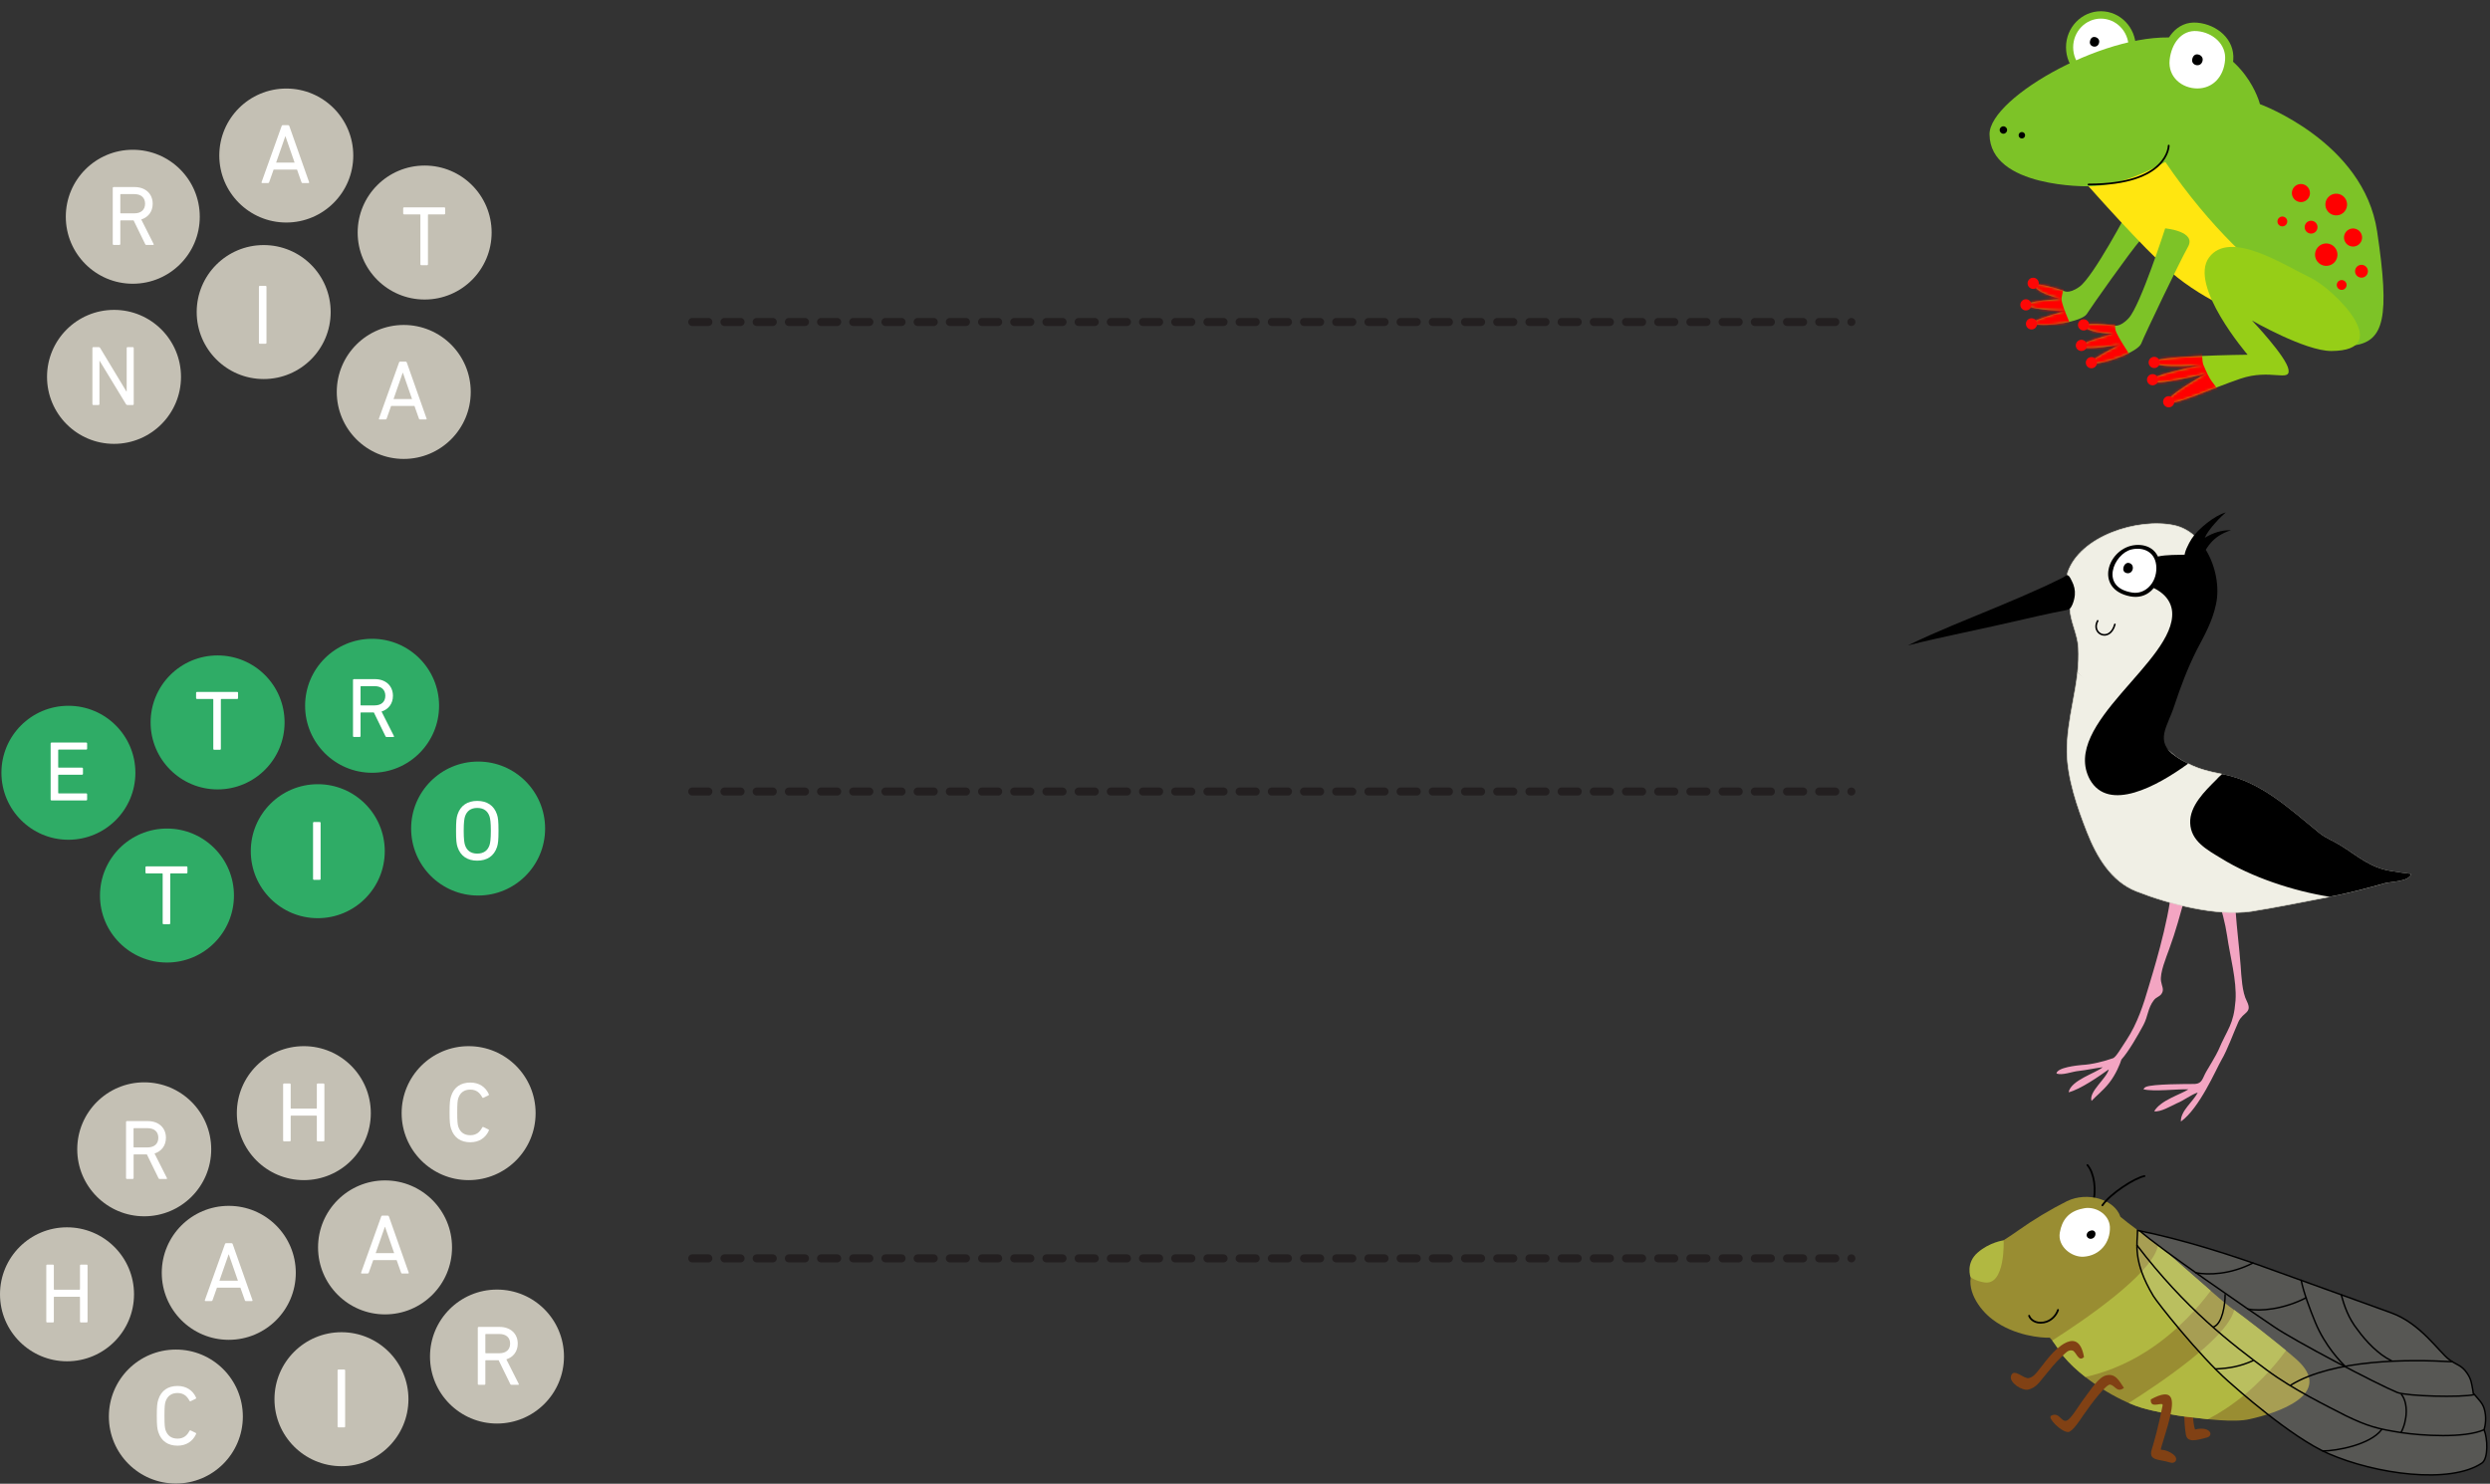 <svg width="928" height="553" viewBox="0 0 928 553" fill="none" xmlns="http://www.w3.org/2000/svg">
<rect x="0" y="0" width="928" height="553" fill="#333333" stroke="none"/>
<path d="M258 120H690" stroke="#231F20" stroke-width="3" stroke-linecap="round" stroke-linejoin="round" stroke-dasharray="6 6"/>
<path d="M779.936 448.658C781.452 443.53 780.495 437.174 777.97 434.231" stroke="black" stroke-width="0.681" stroke-linecap="round"/>
<path d="M817.225 520.977C817.207 524.607 817.117 530.168 818.073 532.786C823.648 531.36 825.199 535.007 822.547 535.748C818.308 536.921 815.223 537.68 814.664 534.719C814.014 531.27 812.914 516.481 817.225 520.977Z" fill="#814114"/>
<path d="M790.255 453.498C788.145 447.051 777.988 443.964 770.321 447.683C764.295 450.699 757.71 454.653 752.154 458.608C746.11 463.014 738.605 466.354 735.124 473.776C732.345 480.276 737.415 487.896 742.701 491.851C750.783 497.918 760.976 498.677 763.934 498.55C765.612 500.211 767.344 503.426 769.022 505.448C776.202 514.115 789.552 522.115 798.121 524.661C802.757 526.051 811.146 527.658 815.801 528.128C821.61 528.832 832.669 530.295 838.478 528.904C847.985 526.81 870.788 519.749 855.688 506.477C849.771 501.277 835.627 490.298 831.694 487.517C828.682 485.657 808.693 467.474 804.706 464.476C798.951 460.125 793.106 455.935 790.255 453.498Z" fill="#998D32"/>
<path d="M804.688 464.44C804.562 464.35 804.435 464.26 804.309 464.151C804.255 464.35 804.201 464.549 804.129 464.765C801.387 475.238 776.725 492.032 764.854 499.616C766.226 501.367 767.633 503.787 769.004 505.43C771.241 508.138 774.073 510.775 777.194 513.194C783.256 511.858 791.554 509.095 800.34 503.426C811.742 496.058 819.77 486.65 823.901 481.071C816.829 474.949 807.304 466.427 804.688 464.44Z" fill="#B1B841"/>
<path d="M851.972 503.335C845.766 498.207 836.674 491.165 832.651 488.222C832.633 488.294 832.615 488.348 832.597 488.42C829.854 498.984 803.768 516.336 793.358 522.909C795.036 523.631 796.642 524.227 798.103 524.661C802.739 526.051 811.128 527.658 815.765 528.128C817.677 528.362 820.167 528.669 822.837 528.94C824.857 527.911 826.932 526.719 829.024 525.347C840.354 517.998 848.184 508.554 851.972 503.335Z" fill="#B1B841"/>
<g opacity="0.6">
<g opacity="0.6">
<path opacity="0.6" d="M891.12 489.269C881.36 485.784 861.696 478.579 848.003 473.704C832.218 467.889 813.113 461.822 796.642 458.572C796.642 463.447 794.676 469.912 802.523 483.003C804.021 485.495 819.517 505.123 830.54 514.874C833.102 517.149 853.776 535.639 867.704 541.725C885.437 549.489 913.112 553.227 924.946 545.318C927.454 543.639 927.129 536.055 925.794 532.877C926.263 531.252 926.822 528.128 925.794 524.877C925.145 522.837 923.683 521.537 922.529 520.128C921.14 518.503 922.06 520.183 921.591 518.088C921.122 515.524 921.013 514.007 919.39 511.678C917.297 508.662 915.547 508.789 912.769 506.694C908.818 503.678 902.071 493.187 891.12 489.269Z" fill="#DAD8CC"/>
</g>
</g>
<path d="M776.202 450.446C770.862 451.475 768.444 454.834 767.668 459.42C766.784 464.567 772.106 468.648 776.508 468.377C782.642 468.016 786.575 463.05 786.34 457.254C786.088 452.36 780.604 449.272 776.202 450.446Z" fill="white"/>
<path d="M779.358 458.608C778.42 458.788 777.806 459.33 777.68 460.143C777.536 461.046 778.456 461.768 779.232 461.714C780.314 461.641 781 460.775 780.963 459.764C780.927 458.915 780.134 458.409 779.358 458.608Z" fill="black"/>
<path d="M791.572 517.275C789.713 514.495 788.324 511.696 784.842 512.635C782.064 513.339 779.015 518.214 777.392 520.309C775.534 522.638 773.459 526.268 771.601 528.362C768.353 532.082 768.083 525.672 764.403 527.658C762.941 528.453 768.353 533.924 770.897 533.707C772.521 533.473 775.299 529.103 776.616 527.189C779.484 523 785.059 515.741 786.448 516.03C788.288 516.391 789.01 519.226 791.572 517.275Z" fill="#814114"/>
<path d="M801.585 521.555C809.667 517.167 810.226 521.158 808.963 527.116C807.791 532.66 805.066 540.081 805.337 540.298C808.169 540.443 810.316 542.176 810.767 542.898C811.597 544.235 810.497 545.643 808.711 545.065C804.832 543.783 800.628 544.56 801.909 540.316C802.865 537.174 804.363 531.992 805.987 523.848C806.347 522.042 801.224 525.491 801.585 521.555Z" fill="#814114"/>
<path d="M776.689 505.755C774.632 494.126 766.388 502.288 762.707 506.911C759.37 511.118 758.233 513.158 756.141 513.61C754.282 514.079 750.476 509.619 749.484 512.833C748.726 515.271 753.723 518.575 756.05 517.871C758.829 517.167 760.254 514.928 761.859 512.996C764.151 510.251 765.63 508.229 768.354 505.647C769.671 504.401 770.808 502.884 772.431 503.353C773.838 503.823 774.614 507.85 776.689 505.755Z" fill="#814114"/>
<path d="M783.544 449.218C786.521 444.866 795.523 439.034 799.221 438.33" stroke="black" stroke-width="0.681" stroke-linecap="round"/>
<path d="M891.12 489.269C881.36 485.784 861.696 478.579 848.003 473.704C832.218 467.889 813.113 461.822 796.642 458.572C796.642 463.447 794.676 469.912 802.523 483.003C804.021 485.495 819.517 505.123 830.54 514.874C833.102 517.149 853.776 535.639 867.704 541.725C885.437 549.489 913.112 553.227 924.946 545.318C927.454 543.639 927.129 536.055 925.794 532.877C926.263 531.252 926.822 528.128 925.794 524.877C925.145 522.837 923.683 521.537 922.529 520.128C921.14 518.503 922.06 520.183 921.591 518.088C921.122 515.524 921.013 514.007 919.39 511.678C917.297 508.662 915.547 508.789 912.769 506.694C908.818 503.678 902.071 493.187 891.12 489.269Z" stroke="black" stroke-width="0.545" stroke-linecap="round"/>
<path d="M922.149 519.767C917.278 520.923 897.199 520.381 893.483 518.991C886.05 515.975 854.84 499.561 847.425 494.433C839.073 488.854 804.02 464.765 797.525 458.734" stroke="black" stroke-width="0.545" stroke-linecap="round"/>
<path d="M925.775 532.859C918.577 536.109 902.485 535.08 894.836 533.924C886.014 532.534 882.37 531.559 874.234 527.622C867.504 524.137 854.768 517.98 844.918 510.685C831.496 500.735 814.537 487.806 796.425 464.115" stroke="black" stroke-width="0.545" stroke-linecap="round"/>
<path d="M913.922 507.524C897.56 506.567 869.615 506.567 853.775 516.21" stroke="black" stroke-width="0.545" stroke-linecap="round"/>
<path d="M891.247 507.127C886.376 504.798 881.686 499.814 878.673 495.625C875.191 491.219 873.694 486.723 872.539 482.497" stroke="black" stroke-width="0.545" stroke-linecap="round"/>
<path d="M874.053 509.222C872.555 507.831 866.548 501.71 862.886 492.826C861.009 488.276 858.556 481.811 857.636 477.171" stroke="black" stroke-width="0.545" stroke-linecap="round"/>
<path d="M859.495 483.671C850.98 488.023 842.392 488.781 837.792 487.896" stroke="black" stroke-width="0.545" stroke-linecap="round"/>
<path d="M839.651 470.724C831.135 475.076 822.945 475.238 818.345 474.354" stroke="black" stroke-width="0.545" stroke-linecap="round"/>
<path d="M887.565 532.859C883.362 538.474 870.733 540.786 865.628 540.786" stroke="black" stroke-width="0.545" stroke-linecap="round"/>
<path d="M839.65 507.127C834.833 509.276 830.882 509.98 825.687 510.215" stroke="black" stroke-width="0.545" stroke-linecap="round"/>
<path d="M894.997 519.695C897.559 522.873 897.252 529.464 894.835 533.906" stroke="black" stroke-width="0.545" stroke-linecap="round"/>
<path d="M829.277 482.497C829.277 486.344 828.267 493.187 825.056 494.523" stroke="black" stroke-width="0.545" stroke-linecap="round"/>
<path d="M756.23 490.388C756.645 491.706 758.54 493.44 761.697 492.88C764.655 492.357 766.423 490.027 767.001 488.222" stroke="black" stroke-width="0.681" stroke-linecap="round"/>
<path d="M746.741 462.274C746.741 462.274 747.481 479.319 739.489 477.947C736.007 477.351 734.384 475.979 734.384 475.979C734.384 475.979 732.507 470.778 737.054 466.842C741.582 462.905 746.741 462.274 746.741 462.274Z" fill="#B1B841"/>
<path d="M826.399 334.161C827.939 338.858 829.323 344.045 830.023 348.759C831.074 356.26 833.682 365.425 833.157 372.926C832.457 382.004 830.233 383.266 826.749 391.467C825.873 393.395 823.265 397.671 822.232 399.424C820.831 401.86 820.796 403.822 818.012 403.998C815.053 403.998 802.114 403.98 799.715 405.102C799.278 405.312 799.015 405.627 798.84 405.978C802.692 406.942 811.621 405.82 815.613 405.995C812.689 407.941 805.283 409.991 802.849 414.18C805.283 414.53 809.047 412.234 811.324 411.183C813.932 410.131 816.454 408.063 819.063 407.187C817.487 410.499 812.619 413.987 812.794 418C819.728 413.058 825.856 398.635 827.957 394.972C830.058 391.485 832.649 384.352 834.225 380.865C835.959 377.027 839.618 377.658 837.359 373.119C835.608 369.807 835.346 363.866 835.066 359.975C834.505 352.562 833.7 346.674 833.175 339.348C833.052 337.403 832.929 335.458 832.702 333.53C832.597 332.671 827.414 334.792 827.257 333.951" fill="#F3A5C2"/>
<path d="M809.362 330.726C808.312 343.817 801.711 364.567 800.87 367.493C798.857 374.433 796.563 381.478 792.554 387.577C790.47 390.714 788.684 393.868 787.564 394.376C784.079 395.603 779.527 396.76 775.868 396.917C774.117 397.093 766.763 397.811 766.413 400.072C768.497 400.948 772.454 399.318 774.712 399.143C777.846 398.793 780.42 398.162 783.642 397.759C781.12 399.949 771.806 402.56 770.948 407.099C775.29 406.03 782.276 401.158 785.935 398.547C785.06 402.035 778.389 406.819 779.492 410.324C781.033 408.589 783.764 406.539 786.075 403.594C788.579 400.405 790.12 396.549 790.628 394.902C793.429 391.765 796.756 385.859 798.839 382.021C800.59 378.709 800.433 375.747 802.709 372.786C803.759 371.384 805.108 371.506 805.825 369.964C806.456 368.615 805.755 367.651 805.405 365.741C804.88 362.604 807.384 356.698 808.434 353.736C811.043 346.586 812.286 341.591 814.387 334.266C814.912 332.338 815.928 331.409 816.278 329.482C814.352 328.956 811.936 331.409 810.185 332.268" fill="#F3A5C2"/>
<path d="M800.451 278.714C802.324 270.39 824.594 205.318 817.415 199.342C815.384 197.659 813.038 196.415 810.377 195.819C796.755 192.875 775.114 199.833 770.579 213.467C770.492 213.712 770.492 214.063 770.527 214.448C770.597 215.377 770.894 216.569 770.947 217.182C771.175 220.337 771.297 223.509 771.42 226.663C771.612 231.675 774.309 236.197 774.606 241.331C774.781 244.504 774.624 247.588 774.309 250.672" fill="#F0EFE5"/>
<path d="M774.291 250.672C773.871 254.51 773.171 258.296 772.453 262.116C771.385 267.794 770.282 274.471 770.352 280.184C770.492 290.156 774.221 300.951 777.881 310.222C781.417 319.195 786.793 328.483 796.23 332.181C808.521 337 825.872 341.539 838.969 339.664C848.616 338.139 858.264 336.141 867.683 334.336C868.174 334.248 868.664 334.143 869.154 334.056C873.969 333.25 884.107 330.586 888.659 329.236C891.11 328.518 897.956 328.641 898.639 325.696C896.135 325.451 893.579 325.013 891.04 324.61C883.249 323.401 878.609 318.932 872.008 314.901C869.382 313.289 866.808 312.412 864.357 310.415C853.484 301.617 842.768 291.33 828.551 288.579C821.6 287.247 816.803 285.915 810.92 281.902" fill="#F0EFE5"/>
<path d="M771.404 226.663C771.597 231.675 774.293 236.197 774.591 241.331C774.766 244.503 774.626 247.588 774.293 250.672" stroke="#DAD8CC" stroke-width="0.245" stroke-linecap="round"/>
<path d="M817.662 199.552C815.579 197.765 813.145 196.433 810.379 195.819C796.757 192.875 775.116 199.833 770.581 213.467C770.511 213.677 770.494 213.94 770.511 214.256" stroke="#DAD8CC" stroke-width="0.245" stroke-linecap="round"/>
<path d="M828.114 288.509C822.966 287.51 819.605 286.703 815.49 284.618" stroke="#DAD8CC" stroke-width="0.245" stroke-linecap="round"/>
<path d="M774.291 250.672C773.871 254.51 773.171 258.296 772.453 262.116C771.385 267.794 770.282 274.471 770.352 280.184C770.492 290.156 774.221 300.951 777.881 310.222C781.417 319.195 786.793 328.483 796.23 332.181C808.521 337 825.872 341.539 838.969 339.664C848.686 338.121 858.386 336.106 867.858 334.301" stroke="#DAD8CC" stroke-width="0.245" stroke-linecap="round"/>
<path d="M816.82 200.779C819.114 197.151 825.54 191.999 829.532 191C828.079 192.139 823.036 197.204 821.705 200.411C824.91 198.536 827.746 197.589 831.493 197.589C824.279 199.99 822.423 203.881 818.957 210.575C818.414 208.7 814.457 208.91 814.177 207.561C813.914 205.966 815.682 202.566 816.82 200.779Z" fill="black"/>
<path d="M815.49 284.618C814.001 283.864 812.478 283.006 810.902 281.919C802.621 276.311 807.961 270.686 810.377 262.94C812.776 255.719 815.192 249.305 818.659 242.348C821.6 236.74 824.524 231.658 825.872 225.244C827.273 219.022 825.837 210.978 822.038 204.827C820.497 207.824 810.535 206.036 804.354 207.386C802.288 207.841 803.356 211.802 801.693 212.188C797.858 213.081 792.693 216.534 795.144 216.937C805.23 218.514 809.187 223.298 809.537 228.048C810.885 246.379 767.813 269.897 778.861 290.506C785.83 302.932 803.969 293.012 815.49 284.618Z" fill="black"/>
<path d="M793.904 222.264C800.032 223.456 804.531 219.057 805.022 212.731C805.582 205.563 800.872 202.707 795.9 203.127C785.534 204.021 780.229 219.583 793.904 222.264Z" fill="black"/>
<path d="M781.787 231.377C779.108 236.197 786.321 239.667 788.195 232.709" stroke="black" stroke-width="0.604" stroke-miterlimit="10" stroke-linecap="round"/>
<path d="M898.623 325.696C896.119 325.451 893.563 325.013 891.024 324.61C883.233 323.401 878.593 318.932 872.009 314.901C869.383 313.289 866.809 312.412 864.358 310.415C853.485 301.617 842.787 291.33 828.553 288.579C828.413 288.544 828.272 288.526 828.132 288.491C827.345 289.192 826.592 289.911 825.874 290.717C821.864 294.73 815.999 300.338 816.261 306.752C816.524 313.446 822.407 316.636 827.747 319.861C839.11 326.941 854.746 332.093 868.158 334.213C868.473 334.161 868.823 334.091 869.138 334.021C873.953 333.215 884.091 330.551 888.643 329.201C891.077 328.518 897.923 328.641 898.623 325.696Z" fill="black"/>
<path d="M755.138 230.606C758.43 229.835 761.739 229.082 765.048 228.398C766.606 228.083 768.147 227.767 769.705 227.469C771.229 227.189 771.736 226.803 772.367 225.331C772.839 224.21 773.172 222.948 773.277 221.721C773.435 219.951 772.997 218.164 772.174 216.586C771.911 216.078 771.316 214.694 770.756 214.483C770.09 214.238 769.39 214.974 768.83 215.254C766.414 216.464 763.98 217.62 761.529 218.759C756.171 221.213 750.743 223.526 745.298 225.804C733.847 230.589 722.221 235.093 711.051 240.543C724.165 237.213 738.172 234.584 755.138 230.606Z" fill="black"/>
<path d="M794.304 204.81C787.826 206.404 782.328 218.97 794.742 220.862C799.452 221.581 803.742 217.322 803.654 211.609C803.567 205.844 798.962 203.67 794.304 204.81Z" fill="white"/>
<path d="M792.643 213.607C795.094 214.08 795.847 210.277 793.396 209.804C791.54 209.436 790.192 213.116 792.643 213.607Z" fill="black"/>
<path d="M769.985 17.621C769.985 25.04 775.818 31.058 782.981 31.058C790.156 31.058 795.984 25.04 795.984 17.621C795.984 10.196 790.156 4.188 782.981 4.188C775.818 4.188 769.985 10.196 769.985 17.621Z" fill="#7DC327"/>
<path d="M805.569 22.283C804.666 30.677 811.566 36.122 818.941 36.122C826.324 36.122 831.706 30.523 832.323 22.286C832.894 14.664 826.3 9.142 818.941 8.454C811.096 7.723 806.408 14.692 805.569 22.283Z" fill="#7DC327"/>
<path d="M793.317 78.176C793.317 78.176 780.215 103.134 775.007 106.86C770.792 109.884 768.961 108.314 768.961 108.314C768.961 108.314 756.799 104.231 758.544 106.988C760.29 109.754 768.321 111.428 768.321 111.428C768.321 111.428 753.891 112.118 755.846 113.904C757.787 115.672 769.77 115.87 769.77 115.87C769.77 115.87 754.553 119.953 758.108 120.761C763.074 121.889 775.911 119.89 777.724 117.033C779.54 114.169 793.735 94.044 797.619 89.58C801.478 85.12 793.317 78.176 793.317 78.176Z" fill="#7DC327"/>
<mask id="mask0" mask-type="alpha" maskUnits="userSpaceOnUse" x="755" y="78" width="44" height="44">
<path d="M793.317 78.176C793.317 78.176 780.215 103.134 775.007 106.86C770.792 109.884 768.961 108.314 768.961 108.314C768.961 108.314 756.799 104.232 758.544 106.988C760.29 109.754 768.321 111.428 768.321 111.428C768.321 111.428 753.891 112.118 755.846 113.904C757.787 115.672 769.77 115.87 769.77 115.87C769.77 115.87 754.553 119.953 758.108 120.761C763.074 121.889 775.911 119.89 777.724 117.033C779.54 114.169 793.735 94.044 797.619 89.58C801.478 85.12 793.317 78.176 793.317 78.176Z" fill="#7DC327"/>
</mask>
<g mask="url(#mask0)">
<path d="M769.938 104.794C769.938 104.794 768.355 109.718 768.321 111.428C768.291 112.847 769.677 116.271 770.216 117.585C770.693 118.739 771.853 121.497 771.853 121.497C771.853 121.497 769.584 126.017 768.491 126.286C767.398 126.56 761.656 129.172 757.556 127.457C753.455 125.739 746.896 123.282 745.802 118.085C744.707 112.888 748.263 103.591 748.263 103.591L760.838 102.478L769.938 104.794Z" fill="#FF0000"/>
</g>
<path d="M772.65 17.621C772.65 23.519 777.289 28.305 782.981 28.305C788.689 28.305 793.321 23.519 793.321 17.621C793.321 11.719 788.691 6.94 782.981 6.94C777.291 6.94 772.65 11.719 772.65 17.621Z" fill="white"/>
<path d="M813.222 14.341C787.02 10.52 741.35 36.096 741.477 50.07C741.667 70.167 778.387 69.432 778.387 69.432C778.387 69.432 791.838 79.395 797.617 89.58C815.499 110.382 860.846 131.372 877.498 128.73C888.421 126.998 890.776 118.504 885.92 86.177C880.905 52.826 842.255 38.805 842.255 38.805C842.255 38.805 837.077 17.822 813.222 14.341Z" fill="#7DC327"/>
<path d="M808.605 22.279C807.911 28.759 813.241 32.965 818.936 32.965C824.639 32.965 828.797 28.643 829.276 22.279C829.713 16.394 824.622 12.128 818.936 11.598C812.875 11.028 809.258 16.416 808.605 22.279Z" fill="white"/>
<path d="M816.995 22.294C816.857 23.519 817.875 24.313 818.966 24.313C820.044 24.313 820.829 23.502 820.926 22.294C820.997 21.179 820.04 20.362 818.966 20.265C817.799 20.159 817.111 21.186 816.995 22.294Z" fill="black"/>
<path d="M778.871 15.581C778.744 16.674 779.641 17.386 780.618 17.386C781.571 17.386 782.281 16.653 782.358 15.581C782.432 14.587 781.565 13.86 780.618 13.776C779.592 13.681 778.973 14.587 778.871 15.581Z" fill="black"/>
<path d="M778.387 69.432C778.387 69.432 789.511 70.189 806.995 60.366C841.108 110.345 874.531 119.338 877.5 128.732C877.853 129.845 834.36 123.168 809.138 101.467C798.691 92.474 778.387 69.432 778.387 69.432Z" fill="#FFE610"/>
<path d="M752.32 50.413C752.32 51.071 752.855 51.612 753.53 51.612C754.203 51.612 754.744 51.071 754.744 50.413C754.744 49.738 754.203 49.206 753.53 49.206C752.857 49.208 752.32 49.74 752.32 50.413Z" fill="black"/>
<path d="M745.259 48.451C745.259 49.214 745.878 49.837 746.641 49.837C747.413 49.837 748.032 49.216 748.032 48.451C748.032 47.687 747.415 47.073 746.641 47.073C745.878 47.075 745.259 47.69 745.259 48.451Z" fill="black"/>
<path d="M806.936 85.116C806.936 85.116 797.703 113.888 793.341 118.577C789.813 122.385 787.711 121.214 787.711 121.214C787.711 121.214 774.973 119.64 777.235 121.993C779.504 124.356 787.711 124.384 787.711 124.384C787.711 124.384 773.703 127.938 775.967 129.299C778.225 130.651 790.018 128.452 790.018 128.452C790.018 128.452 775.913 135.495 779.568 135.566C784.64 135.689 796.823 131.16 798.029 128.005C799.243 124.829 812.45 97.305 815.357 92.153C818.923 86.177 806.936 85.116 806.936 85.116Z" fill="#7DC327"/>
<mask id="mask1" mask-type="alpha" maskUnits="userSpaceOnUse" x="775" y="85" width="42" height="51">
<path d="M806.936 85.116C806.936 85.116 797.703 113.888 793.341 118.577C789.813 122.385 787.711 121.214 787.711 121.214C787.711 121.214 774.973 119.64 777.235 121.993C779.504 124.356 787.711 124.384 787.711 124.384C787.711 124.384 773.703 127.938 775.967 129.299C778.225 130.651 790.018 128.452 790.018 128.452C790.018 128.452 775.913 135.495 779.568 135.566C784.64 135.689 796.823 131.16 798.029 128.005C799.243 124.829 812.45 97.305 815.357 92.153C818.923 86.177 806.936 85.116 806.936 85.116Z" fill="#7DC327"/>
</mask>
<g mask="url(#mask1)">
<path d="M788.818 115.855C788.818 115.855 788.098 120.981 788.359 122.67C788.575 124.072 790.524 127.214 791.279 128.411C791.949 129.467 793.562 131.982 793.562 131.982C793.562 131.982 792.098 136.825 791.072 137.28C790.039 137.74 784.827 141.294 780.495 140.3C776.163 139.31 769.278 138.011 767.313 133.075C765.349 128.143 767.262 118.376 767.262 118.376L779.464 115.133L788.818 115.855Z" fill="#FF0000"/>
</g>
<path d="M759.836 105.594C759.836 106.744 758.9 107.68 757.75 107.68C756.597 107.68 755.663 106.744 755.663 105.594C755.663 104.441 756.597 103.505 757.75 103.505C758.9 103.505 759.836 104.441 759.836 105.594Z" fill="#FD0706"/>
<path d="M757.129 113.615C757.129 114.768 756.195 115.7 755.044 115.7C753.892 115.7 752.954 114.768 752.954 113.615C752.954 112.465 753.892 111.529 755.044 111.529C756.195 111.529 757.129 112.463 757.129 113.615Z" fill="#FD0706"/>
<path d="M759.212 120.707C759.212 121.857 758.281 122.793 757.129 122.793C755.978 122.793 755.042 121.857 755.042 120.707C755.042 119.554 755.978 118.622 757.129 118.622C758.281 118.622 759.212 119.554 759.212 120.707Z" fill="#FD0706"/>
<path d="M778.615 121.085C778.615 122.234 777.683 123.166 776.532 123.166C775.38 123.166 774.444 122.234 774.444 121.085C774.444 119.931 775.38 118.995 776.532 118.995C777.683 118.995 778.615 119.931 778.615 121.085Z" fill="#FD0706"/>
<path d="M777.802 128.734C777.802 129.883 776.871 130.815 775.719 130.815C774.568 130.815 773.632 129.883 773.632 128.734C773.632 127.58 774.568 126.644 775.719 126.644C776.871 126.644 777.802 127.58 777.802 128.734Z" fill="#FD0706"/>
<path d="M781.533 135.171C781.533 136.321 780.599 137.257 779.45 137.257C778.298 137.257 777.362 136.321 777.362 135.171C777.362 134.017 778.298 133.082 779.45 133.082C780.601 133.082 781.533 134.017 781.533 135.171Z" fill="#FD0706"/>
<path d="M778.387 68.77C808.256 68.77 808.256 54.278 808.256 54.278" stroke="black" stroke-width="0.665" stroke-linecap="round"/>
<path d="M861.081 103.505C851.529 98.968 831.171 85.427 823.32 95.914C815.482 106.401 837.668 132.204 837.668 132.204C837.668 132.204 800.609 132.616 802.714 135.094C804.801 137.574 821.176 135.961 821.176 135.961C821.176 135.961 801.239 139.691 801.78 141.949C802.319 144.216 822.203 139.223 822.203 139.223C822.203 139.223 806.423 148.039 808.09 149.79C809.741 151.544 823.796 144.934 835.007 141.13C846.209 137.321 853.677 142.553 852.902 137.727C852.111 132.905 839.279 119.439 839.279 119.439C839.279 119.439 859.091 130.858 868.874 130.811C892.993 130.709 869.864 107.68 861.081 103.505Z" fill="#96CE17"/>
<mask id="mask2" mask-type="alpha" maskUnits="userSpaceOnUse" x="801" y="92" width="79" height="59">
<path d="M861.081 103.505C851.529 98.968 831.171 85.427 823.32 95.914C815.482 106.401 837.668 132.204 837.668 132.204C837.668 132.204 800.609 132.616 802.714 135.094C804.801 137.574 821.176 135.961 821.176 135.961C821.176 135.961 801.239 139.691 801.78 141.949C802.319 144.216 822.203 139.223 822.203 139.223C822.203 139.223 806.423 148.039 808.09 149.79C809.741 151.544 823.796 144.934 835.007 141.13C846.209 137.321 853.677 142.553 852.902 137.727C852.111 132.905 839.279 119.439 839.279 119.439C839.279 119.439 859.091 130.858 868.874 130.811C892.993 130.709 869.864 107.68 861.081 103.505Z" fill="#96CE17"/>
</mask>
<g mask="url(#mask2)">
<path d="M820.777 129.758C820.777 129.758 820.521 134.386 821.179 135.963C822.341 138.734 823.415 140.938 824.266 142.066C825.017 143.068 826.83 145.443 826.83 145.443C826.83 145.443 825.774 150.388 824.784 150.927C823.79 151.466 818.895 155.438 814.494 154.807C810.093 154.175 803.124 153.446 800.76 148.691C798.397 143.935 799.497 134.046 799.497 134.046L811.393 129.808L820.777 129.758Z" fill="#FF0000"/>
</g>
<path d="M804.937 134.91C805.034 136.06 804.176 137.063 803.033 137.16C801.881 137.257 800.877 136.401 800.782 135.255C800.687 134.106 801.538 133.099 802.688 133.002C803.835 132.909 804.844 133.759 804.937 134.91Z" fill="#FD0706"/>
<path d="M804.333 141.35C804.425 142.499 803.569 143.506 802.422 143.599C801.279 143.696 800.27 142.84 800.173 141.695C800.078 140.545 800.932 139.538 802.082 139.441C803.227 139.348 804.234 140.2 804.333 141.35Z" fill="#FD0706"/>
<path d="M810.332 149.564C810.425 150.709 809.573 151.716 808.426 151.809C807.275 151.906 806.272 151.05 806.175 149.905C806.082 148.755 806.934 147.748 808.083 147.655C809.228 147.558 810.237 148.412 810.332 149.564Z" fill="#FD0706"/>
<path d="M862.968 93.708C863.639 91.497 865.972 90.246 868.182 90.911C870.388 91.581 871.643 93.915 870.975 96.121C870.308 98.331 867.975 99.582 865.765 98.914C863.555 98.249 862.304 95.916 862.968 93.708Z" fill="#FF0000"/>
<path d="M877.809 100.402C878.193 99.133 879.532 98.418 880.8 98.801C882.064 99.185 882.78 100.52 882.396 101.788C882.012 103.052 880.682 103.768 879.414 103.384C878.148 103.005 877.43 101.67 877.809 100.402Z" fill="#FF0000"/>
<path d="M848.857 82.006C849.152 81.038 850.174 80.488 851.14 80.781C852.109 81.077 852.661 82.095 852.361 83.067C852.074 84.031 851.052 84.579 850.082 84.288C849.113 83.995 848.57 82.977 848.857 82.006Z" fill="#FF0000"/>
<path d="M870.97 105.679C871.261 104.71 872.283 104.163 873.253 104.458C874.221 104.749 874.769 105.771 874.474 106.742C874.178 107.706 873.161 108.253 872.194 107.962C871.224 107.667 870.676 106.647 870.97 105.679Z" fill="#FF0000"/>
<path d="M880.191 89.496C879.647 91.282 877.769 92.293 875.984 91.75C874.203 91.215 873.196 89.328 873.73 87.546C874.269 85.769 876.156 84.754 877.933 85.297C879.718 85.832 880.725 87.715 880.191 89.496Z" fill="#FF0000"/>
<path d="M860.889 72.261C860.717 74.116 859.074 75.483 857.222 75.306C855.369 75.136 854.004 73.488 854.177 71.633C854.345 69.783 855.992 68.42 857.845 68.593C859.697 68.763 861.062 70.409 860.889 72.261Z" fill="#FF0000"/>
<path d="M874.721 76.602C874.514 78.83 872.543 80.471 870.315 80.262C868.088 80.052 866.453 78.082 866.66 75.85C866.867 73.633 868.842 71.991 871.07 72.201C873.293 72.408 874.93 74.383 874.721 76.602Z" fill="#FF0000"/>
<path d="M859.026 83.973C859.41 82.705 860.749 81.989 862.013 82.369C863.281 82.752 863.997 84.092 863.613 85.36C863.233 86.624 861.894 87.339 860.626 86.956C859.365 86.57 858.649 85.237 859.026 83.973Z" fill="#FF0000"/>
<path d="M50.459 288.01C50.459 301.806 39.271 312.977 25.494 312.977C11.716 312.977 0.528 301.789 0.528 288.01C0.528 274.215 11.698 263.044 25.494 263.044C39.289 263.044 50.459 274.215 50.459 288.01Z" fill="#2FAC66"/>
<path d="M106.062 269.246C106.062 283.042 94.874 294.212 81.096 294.212C67.319 294.212 56.131 283.024 56.131 269.246C56.131 255.45 67.301 244.28 81.096 244.28C94.891 244.28 106.062 255.45 106.062 269.246Z" fill="#2FAC66"/>
<path d="M163.641 263.044C163.641 276.84 152.453 288.01 138.675 288.01C124.898 288.01 113.71 276.822 113.71 263.044C113.71 249.248 124.88 238.078 138.675 238.078C152.471 238.078 163.641 249.248 163.641 263.044Z" fill="#2FAC66"/>
<path d="M143.396 317.241C143.396 331.036 132.209 342.207 118.431 342.207C104.636 342.207 93.466 331.019 93.466 317.241C93.466 303.445 104.654 292.274 118.431 292.274C132.209 292.257 143.396 303.445 143.396 317.241Z" fill="#2FAC66"/>
<path d="M18.87 277.069C18.87 276.875 18.993 276.752 19.187 276.752H32.154C32.348 276.752 32.472 276.875 32.472 277.069V279.06C32.472 279.254 32.348 279.377 32.154 279.377H21.883C21.759 279.377 21.689 279.447 21.689 279.571V285.914C21.689 286.037 21.759 286.107 21.883 286.107H30.604C30.798 286.107 30.921 286.231 30.921 286.425V288.416C30.921 288.609 30.798 288.733 30.604 288.733H21.883C21.759 288.733 21.689 288.803 21.689 288.926V295.498C21.689 295.622 21.759 295.692 21.883 295.692H32.154C32.348 295.692 32.472 295.816 32.472 296.009V298C32.472 298.194 32.348 298.318 32.154 298.318H19.187C18.993 298.318 18.87 298.194 18.87 298V277.069Z" fill="white"/>
<path d="M79.811 279.447C79.618 279.447 79.494 279.324 79.494 279.13V260.701C79.494 260.577 79.424 260.507 79.3 260.507H73.398C73.204 260.507 73.081 260.384 73.081 260.19V258.199C73.081 258.005 73.204 257.882 73.398 257.882H88.409C88.603 257.882 88.726 258.005 88.726 258.199V260.19C88.726 260.384 88.603 260.507 88.409 260.507H82.507C82.384 260.507 82.313 260.577 82.313 260.701V279.13C82.313 279.324 82.19 279.447 81.996 279.447H79.811Z" fill="white"/>
<path d="M144.049 274.673C143.82 274.673 143.732 274.585 143.644 274.356L139.327 265.528H134.57C134.447 265.528 134.377 265.599 134.377 265.722V274.356C134.377 274.549 134.253 274.673 134.059 274.673H131.875C131.681 274.673 131.558 274.549 131.558 274.356V253.424C131.558 253.23 131.681 253.107 131.875 253.107H139.68C143.714 253.107 146.445 255.574 146.445 259.326C146.445 262.251 144.789 264.366 142.199 265.194L146.798 274.303C146.921 274.497 146.833 274.69 146.604 274.69H144.049V274.673ZM143.609 259.309C143.609 257.054 142.111 255.732 139.609 255.732H134.57C134.447 255.732 134.377 255.803 134.377 255.926V262.709C134.377 262.833 134.447 262.903 134.57 262.903H139.609C142.111 262.903 143.609 261.564 143.609 259.309Z" fill="white"/>
<path d="M116.668 306.669C116.668 306.475 116.791 306.352 116.985 306.352H119.17C119.364 306.352 119.487 306.475 119.487 306.669V327.601C119.487 327.794 119.364 327.918 119.17 327.918H116.985C116.791 327.918 116.668 327.794 116.668 327.601V306.669Z" fill="white"/>
<path d="M203.158 308.801C203.158 322.597 191.97 333.767 178.193 333.767C164.398 333.767 153.228 322.579 153.228 308.801C153.228 295.005 164.415 283.835 178.193 283.835C191.97 283.817 203.158 295.005 203.158 308.801Z" fill="#2FAC66"/>
<path d="M170.529 315.725C170.123 314.492 169.965 313.188 169.965 309.629C169.965 306.07 170.123 304.766 170.529 303.533C171.639 300.203 174.246 298.494 177.858 298.494C181.505 298.494 184.112 300.203 185.222 303.533C185.628 304.766 185.786 306.07 185.786 309.629C185.786 313.188 185.628 314.474 185.222 315.725C184.112 319.055 181.505 320.764 177.858 320.764C174.246 320.782 171.639 319.055 170.529 315.725ZM182.456 314.933C182.703 314.14 182.932 312.748 182.932 309.629C182.932 306.528 182.703 305.119 182.456 304.326C181.787 302.264 180.272 301.119 177.858 301.119C175.479 301.119 173.964 302.264 173.295 304.326C173.048 305.119 172.819 306.511 172.819 309.629C172.819 312.73 173.048 314.14 173.295 314.933C173.964 316.994 175.479 318.139 177.858 318.139C180.272 318.139 181.787 316.994 182.456 314.933Z" fill="white"/>
<path d="M87.193 333.767C87.193 347.563 76.006 358.734 62.228 358.734C48.433 358.734 37.263 347.546 37.263 333.767C37.263 319.972 48.45 308.801 62.228 308.801C76.006 308.801 87.193 319.972 87.193 333.767Z" fill="#2FAC66"/>
<path d="M60.941 344.462C60.747 344.462 60.624 344.339 60.624 344.145V325.715C60.624 325.592 60.554 325.522 60.43 325.522H54.528C54.334 325.522 54.211 325.398 54.211 325.204V323.213C54.211 323.02 54.334 322.896 54.528 322.896H69.539C69.733 322.896 69.856 323.02 69.856 323.213V325.204C69.856 325.398 69.733 325.522 69.539 325.522H63.637C63.514 325.522 63.443 325.592 63.443 325.715V344.145C63.443 344.339 63.32 344.462 63.126 344.462H60.941Z" fill="white"/>
<path d="M49.948 482.387C49.948 496.183 38.761 507.353 24.983 507.353C11.205 507.353 0 496.165 0 482.387C0 468.591 11.17 457.421 24.965 457.421C38.761 457.421 49.948 468.591 49.948 482.387Z" fill="#C4C0B4"/>
<path d="M110.238 474.388C110.238 488.184 99.051 499.354 85.255 499.354C71.46 499.354 60.29 488.166 60.29 474.388C60.29 460.592 71.46 449.422 85.255 449.422C99.051 449.422 110.238 460.592 110.238 474.388Z" fill="#C4C0B4"/>
<path d="M78.72 428.349C78.72 442.145 67.532 453.315 53.754 453.315C39.977 453.315 28.789 442.127 28.789 428.349C28.789 414.553 39.977 403.383 53.754 403.383C67.532 403.383 78.72 414.553 78.72 428.349Z" fill="#C4C0B4"/>
<path d="M90.506 527.95C90.506 541.746 79.318 552.917 65.54 552.917C51.745 552.917 40.575 541.728 40.575 527.95C40.575 514.154 51.745 502.984 65.54 502.984C79.336 502.966 90.506 514.154 90.506 527.95Z" fill="#C4C0B4"/>
<path d="M210.188 505.591C210.188 519.387 199 530.558 185.222 530.558C171.445 530.558 160.257 519.37 160.257 505.591C160.257 491.796 171.427 480.625 185.222 480.625C199.017 480.625 210.188 491.796 210.188 505.591Z" fill="#C4C0B4"/>
<path d="M152.224 521.484C152.224 535.28 141.036 546.45 127.258 546.45C113.481 546.45 102.293 535.262 102.293 521.484C102.293 507.688 113.481 496.518 127.258 496.518C141.036 496.518 152.224 507.688 152.224 521.484Z" fill="#C4C0B4"/>
<path d="M168.467 464.909C168.467 478.705 157.279 489.875 143.501 489.875C129.724 489.875 118.536 478.687 118.536 464.909C118.536 451.113 129.724 439.942 143.501 439.942C157.279 439.942 168.467 451.113 168.467 464.909Z" fill="#C4C0B4"/>
<path d="M138.2 414.87C138.2 428.666 127.012 439.837 113.235 439.837C99.457 439.837 88.269 428.649 88.269 414.87C88.269 401.075 99.44 389.904 113.235 389.904C127.03 389.904 138.2 401.075 138.2 414.87Z" fill="#C4C0B4"/>
<path d="M199.617 414.87C199.617 428.666 188.429 439.837 174.652 439.837C160.857 439.837 149.687 428.649 149.687 414.87C149.687 401.075 160.857 389.904 174.652 389.904C188.447 389.904 199.617 401.075 199.617 414.87Z" fill="#C4C0B4"/>
<path d="M17.248 471.639C17.248 471.446 17.371 471.322 17.565 471.322H19.75C19.944 471.322 20.067 471.446 20.067 471.639V480.484C20.067 480.607 20.137 480.678 20.261 480.678H29.616C29.739 480.678 29.81 480.607 29.81 480.484V471.639C29.81 471.446 29.933 471.322 30.127 471.322H32.312C32.506 471.322 32.629 471.446 32.629 471.639V492.571C32.629 492.765 32.506 492.888 32.312 492.888H30.127C29.933 492.888 29.81 492.765 29.81 492.571V483.497C29.81 483.374 29.739 483.303 29.616 483.303H20.261C20.137 483.303 20.067 483.374 20.067 483.497V492.571C20.067 492.765 19.944 492.888 19.75 492.888H17.565C17.371 492.888 17.248 492.765 17.248 492.571V471.639Z" fill="white"/>
<path d="M83.846 463.658C83.916 463.464 84.004 463.341 84.233 463.341H86.295C86.524 463.341 86.647 463.464 86.718 463.658L94.1 484.589C94.17 484.783 94.064 484.907 93.871 484.907H91.651C91.422 484.907 91.298 484.818 91.246 484.589L89.589 479.903H80.868L79.212 484.589C79.124 484.818 78.983 484.907 78.789 484.907H76.569C76.376 484.907 76.287 484.783 76.34 484.589L83.846 463.658ZM88.673 477.313L85.273 467.516H85.202L81.784 477.313H88.673Z" fill="white"/>
<path d="M59.463 439.396C59.234 439.396 59.146 439.308 59.058 439.079L54.741 430.252H49.984C49.861 430.252 49.791 430.323 49.791 430.446V439.079C49.791 439.273 49.667 439.396 49.474 439.396H47.289C47.095 439.396 46.972 439.273 46.972 439.079V418.148C46.972 417.954 47.095 417.83 47.289 417.83H55.094C59.111 417.83 61.842 420.315 61.842 424.05C61.842 426.975 60.185 429.089 57.596 429.917L62.194 439.026C62.317 439.22 62.229 439.414 62 439.414H59.463V439.396ZM59.005 424.05C59.005 421.795 57.508 420.473 55.006 420.473H49.967C49.843 420.473 49.773 420.544 49.773 420.667V427.451C49.773 427.574 49.843 427.644 49.967 427.644H55.006C57.525 427.627 59.005 426.305 59.005 424.05Z" fill="white"/>
<path d="M58.44 527.686C58.44 524.109 58.599 522.858 59.004 521.625C60.079 518.225 62.651 516.551 66.175 516.551C69.382 516.551 71.848 518.136 73.081 520.903C73.152 521.061 73.117 521.22 72.958 521.308L71.055 522.224C70.861 522.312 70.668 522.224 70.615 522.065C69.751 520.392 68.43 519.176 66.175 519.176C63.832 519.176 62.405 520.321 61.7 522.347C61.418 523.228 61.295 524.285 61.295 527.668C61.295 531.051 61.418 532.108 61.7 533.007C62.405 535.033 63.832 536.178 66.175 536.178C68.43 536.178 69.751 534.98 70.615 533.289C70.685 533.13 70.879 533.025 71.055 533.13L72.958 534.047C73.117 534.135 73.152 534.311 73.081 534.452C71.848 537.218 69.364 538.804 66.175 538.804C62.651 538.804 60.079 537.13 59.004 533.729C58.599 532.496 58.44 531.263 58.44 527.686Z" fill="white"/>
<path d="M167.551 414.606C167.551 411.03 167.709 409.779 168.115 408.545C169.189 405.145 171.762 403.471 175.285 403.471C178.492 403.471 180.958 405.057 182.192 407.823C182.262 407.981 182.227 408.14 182.068 408.228L180.166 409.144C179.972 409.232 179.778 409.144 179.725 408.986C178.862 407.312 177.54 406.096 175.285 406.096C172.942 406.096 171.515 407.241 170.81 409.268C170.528 410.148 170.405 411.206 170.405 414.589C170.405 417.989 170.528 419.029 170.81 419.927C171.515 421.953 172.942 423.099 175.285 423.099C177.54 423.099 178.862 421.901 179.725 420.209C179.796 420.051 179.989 419.945 180.166 420.05L182.068 420.967C182.227 421.055 182.262 421.231 182.192 421.372C180.958 424.138 178.474 425.724 175.285 425.724C171.762 425.724 169.189 424.05 168.115 420.65C167.709 419.434 167.551 418.183 167.551 414.606Z" fill="white"/>
<path d="M190.561 516.11C190.332 516.11 190.244 516.022 190.156 515.793L185.839 506.966H181.082C180.959 506.966 180.888 507.036 180.888 507.16V515.793C180.888 515.987 180.765 516.11 180.571 516.11H178.386C178.193 516.11 178.069 515.987 178.069 515.793V494.861C178.069 494.668 178.193 494.544 178.386 494.544H186.191C190.226 494.544 192.957 497.029 192.957 500.764C192.957 503.689 191.301 505.803 188.711 506.631L193.309 515.74C193.433 515.934 193.345 516.128 193.115 516.128H190.561V516.11ZM190.12 500.764C190.12 498.509 188.623 497.187 186.121 497.187H181.082C180.959 497.187 180.888 497.258 180.888 497.381V504.164C180.888 504.288 180.959 504.358 181.082 504.358H186.121C188.623 504.341 190.12 503.001 190.12 500.764Z" fill="white"/>
<path d="M125.812 510.736C125.812 510.542 125.935 510.419 126.129 510.419H128.313C128.507 510.419 128.63 510.542 128.63 510.736V531.668C128.63 531.862 128.507 531.985 128.313 531.985H126.129C125.935 531.985 125.812 531.862 125.812 531.668V510.736Z" fill="white"/>
<path d="M142.075 453.386C142.146 453.192 142.234 453.069 142.463 453.069H144.524C144.753 453.069 144.877 453.192 144.947 453.386L152.329 474.317C152.4 474.511 152.294 474.635 152.1 474.635H149.88C149.651 474.635 149.528 474.546 149.475 474.317L147.819 469.631H139.098L137.442 474.317C137.354 474.546 137.213 474.635 137.019 474.635H134.799C134.605 474.635 134.517 474.511 134.57 474.317L142.075 453.386ZM146.903 467.041L143.502 457.244H143.432L140.014 467.041H146.903Z" fill="white"/>
<path d="M105.517 404.14C105.517 403.947 105.64 403.823 105.834 403.823H108.018C108.212 403.823 108.336 403.947 108.336 404.14V412.985C108.336 413.108 108.406 413.179 108.529 413.179H117.885C118.008 413.179 118.079 413.108 118.079 412.985V404.14C118.079 403.947 118.202 403.823 118.396 403.823H120.58C120.774 403.823 120.898 403.947 120.898 404.14V425.072C120.898 425.266 120.774 425.389 120.58 425.389H118.396C118.202 425.389 118.079 425.266 118.079 425.072V415.998C118.079 415.875 118.008 415.804 117.885 415.804H108.529C108.406 415.804 108.336 415.875 108.336 415.998V425.072C108.336 425.266 108.212 425.389 108.018 425.389H105.834C105.64 425.389 105.517 425.266 105.517 425.072V404.14Z" fill="white"/>
<path d="M74.454 80.783C74.454 94.579 63.266 105.75 49.489 105.75C35.711 105.75 24.523 94.561 24.523 80.783C24.523 66.987 35.694 55.817 49.489 55.817C63.284 55.817 74.454 66.987 74.454 80.783Z" fill="#C4C0B4"/>
<path d="M54.511 91.284C54.282 91.284 54.194 91.196 54.106 90.967L49.789 82.14H45.032C44.909 82.14 44.839 82.21 44.839 82.334V90.967C44.839 91.161 44.715 91.284 44.521 91.284H42.337C42.143 91.284 42.02 91.161 42.02 90.967V70.035C42.02 69.842 42.143 69.718 42.337 69.718H50.142C54.176 69.718 56.907 72.185 56.907 75.938C56.907 78.863 55.251 80.977 52.644 81.805L57.242 90.914C57.365 91.108 57.277 91.302 57.048 91.302H54.511V91.284ZM54.071 75.92C54.071 73.665 52.573 72.344 50.071 72.344H45.032C44.909 72.344 44.839 72.414 44.839 72.537V79.321C44.839 79.444 44.909 79.514 45.032 79.514H50.071C52.573 79.514 54.071 78.175 54.071 75.92Z" fill="white"/>
<path d="M183.228 86.668C183.228 100.464 172.041 111.634 158.263 111.634C144.486 111.634 133.298 100.446 133.298 86.668C133.298 72.872 144.468 61.702 158.263 61.702C172.058 61.702 183.228 72.872 183.228 86.668Z" fill="#C4C0B4"/>
<path d="M156.996 98.843C156.802 98.843 156.679 98.719 156.679 98.526V80.096C156.679 79.973 156.608 79.902 156.485 79.902H150.583C150.389 79.902 150.266 79.779 150.266 79.585V77.594C150.266 77.4 150.389 77.277 150.583 77.277H165.594C165.787 77.277 165.911 77.4 165.911 77.594V79.585C165.911 79.779 165.787 79.902 165.594 79.902H159.691C159.568 79.902 159.498 79.973 159.498 80.096V98.526C159.498 98.719 159.374 98.843 159.181 98.843H156.996Z" fill="white"/>
<path d="M123.238 116.303C123.238 130.099 112.051 141.27 98.273 141.27C84.495 141.27 73.308 130.082 73.308 116.303C73.308 102.508 84.478 91.337 98.273 91.337C112.068 91.337 123.238 102.508 123.238 116.303Z" fill="#C4C0B4"/>
<path d="M96.494 106.86C96.494 106.666 96.618 106.542 96.811 106.542H98.996C99.19 106.542 99.313 106.666 99.313 106.86V127.791C99.313 127.985 99.19 128.108 98.996 128.108H96.811C96.618 128.108 96.494 127.985 96.494 127.791V106.86Z" fill="white"/>
<path d="M175.441 146.08C175.441 159.875 164.254 171.046 150.476 171.046C136.698 171.046 125.511 159.858 125.511 146.08C125.511 132.284 136.698 121.113 150.476 121.113C164.254 121.113 175.441 132.284 175.441 146.08Z" fill="#C4C0B4"/>
<path d="M148.731 135.085C148.802 134.892 148.89 134.768 149.119 134.768H151.18C151.409 134.768 151.533 134.892 151.603 135.085L158.985 156.017C159.056 156.211 158.95 156.334 158.756 156.334H156.536C156.307 156.334 156.184 156.246 156.131 156.017L154.475 151.313H145.754L144.098 156.017C144.01 156.246 143.869 156.334 143.675 156.334H141.455C141.261 156.334 141.173 156.211 141.226 156.017L148.731 135.085ZM153.559 148.723L150.159 138.926H150.088L146.67 148.723H153.559Z" fill="white"/>
<path d="M67.459 140.459C67.459 154.255 56.271 165.426 42.494 165.426C28.698 165.426 17.528 154.237 17.528 140.459C17.528 126.663 28.716 115.493 42.494 115.493C56.289 115.475 67.459 126.663 67.459 140.459Z" fill="#C4C0B4"/>
<path d="M34.44 129.694C34.44 129.5 34.564 129.377 34.758 129.377H36.784C37.048 129.377 37.189 129.447 37.33 129.694L47.09 145.868H47.214V129.694C47.214 129.5 47.337 129.377 47.531 129.377H49.522C49.716 129.377 49.839 129.5 49.839 129.694V150.625C49.839 150.819 49.716 150.943 49.522 150.943H47.496C47.267 150.943 47.09 150.872 46.95 150.625L37.154 134.504H37.066V150.625C37.066 150.819 36.942 150.943 36.748 150.943H34.758C34.564 150.943 34.44 150.819 34.44 150.625V129.694Z" fill="white"/>
<path d="M131.661 57.966C131.661 71.762 120.473 82.933 106.696 82.933C92.918 82.933 81.731 71.744 81.731 57.966C81.731 44.17 92.901 33 106.696 33C120.491 33 131.661 44.188 131.661 57.966Z" fill="#C4C0B4"/>
<path d="M104.969 46.972C105.039 46.778 105.127 46.655 105.339 46.655H107.4C107.629 46.655 107.752 46.778 107.823 46.972L115.205 67.903C115.276 68.097 115.17 68.221 114.976 68.221H112.756C112.527 68.221 112.404 68.133 112.351 67.903L110.695 63.199H101.974L100.317 67.903C100.229 68.133 100.088 68.221 99.895 68.221H97.71C97.516 68.221 97.428 68.097 97.481 67.903L104.969 46.972ZM109.796 60.609L106.396 50.813H106.325L102.907 60.609H109.796Z" fill="white"/>
<path d="M258 295H690" stroke="#231F20" stroke-width="3" stroke-linecap="round" stroke-linejoin="round" stroke-dasharray="6 6"/>
<path d="M258 469H690" stroke="#231F20" stroke-width="3" stroke-linecap="round" stroke-linejoin="round" stroke-dasharray="6 6"/>
</svg>
